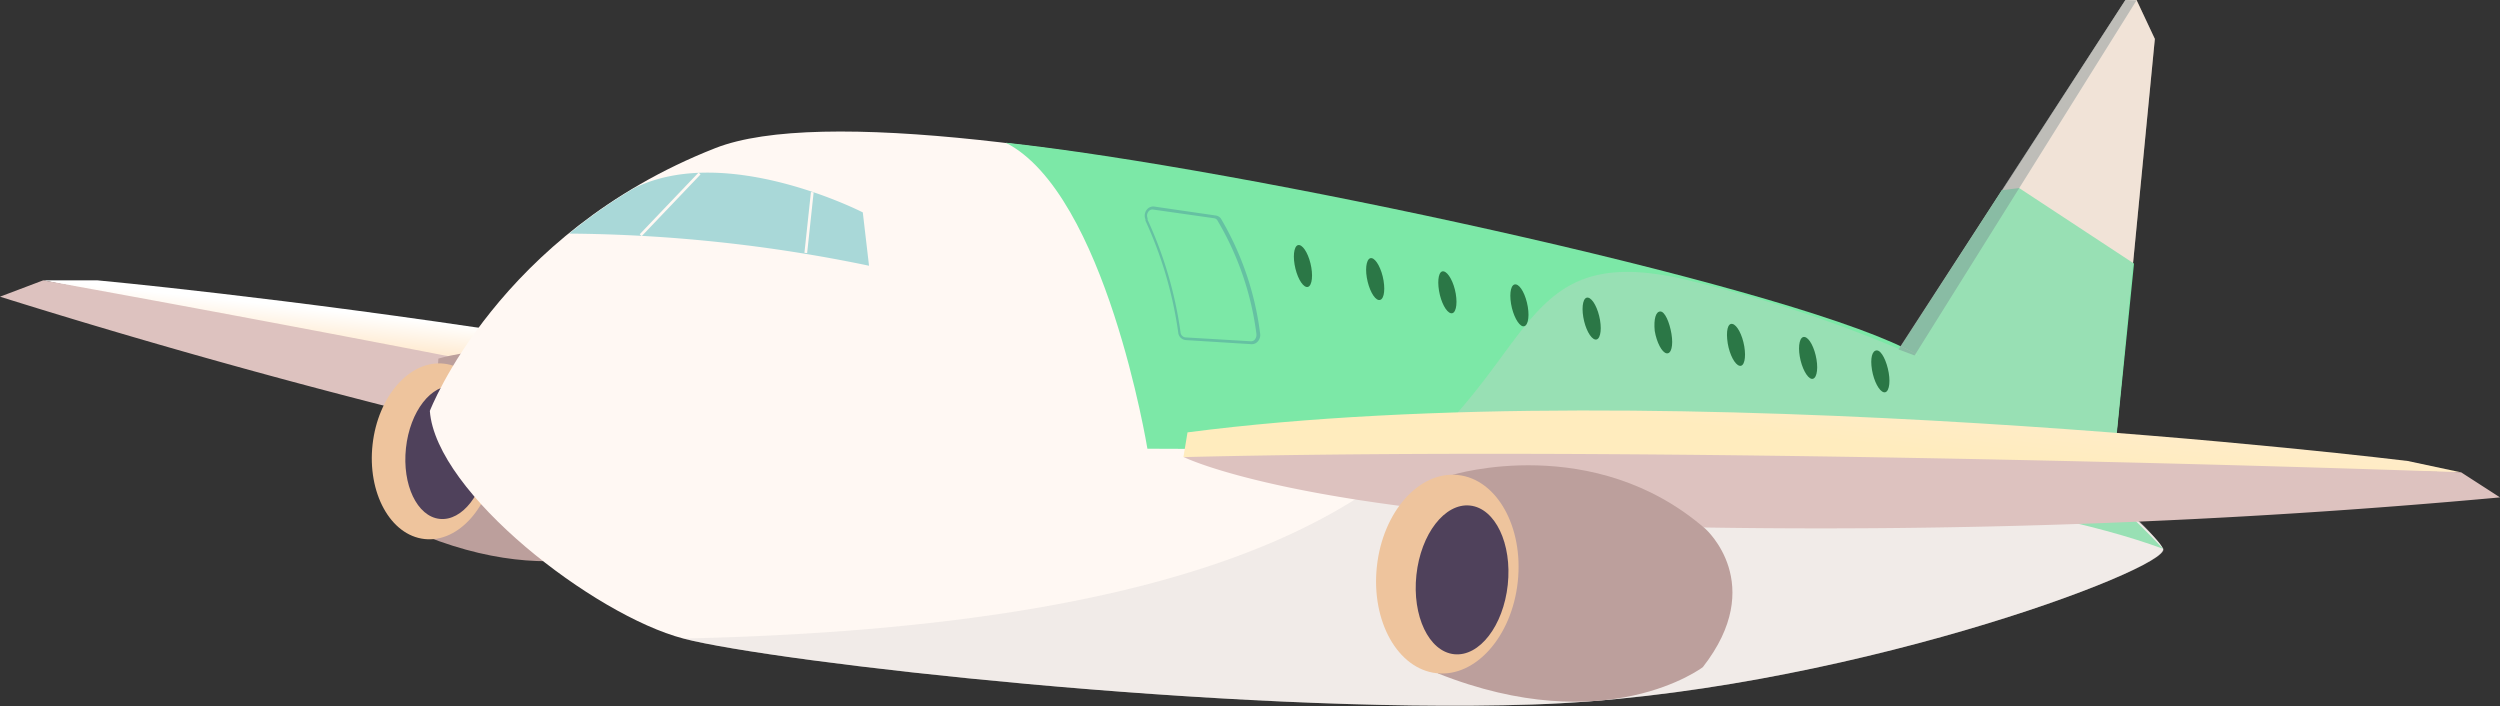 <svg xmlns="http://www.w3.org/2000/svg" xmlns:xlink="http://www.w3.org/1999/xlink" viewBox="0 0 128.42 36.29"><rect x="0" y="0" width="128.42" height="36.29" fill="#333333" stroke="none"/><defs><style>.cls-1,.cls-10,.cls-11,.cls-13,.cls-15,.cls-2,.cls-3,.cls-6,.cls-7,.cls-8,.cls-9{fill-rule:evenodd;}.cls-1{fill:url(#Безымянный_градиент_150);}.cls-2{fill:#ddc2bf;}.cls-3{fill:#bc9f9c;}.cls-4{fill:#eec49d;}.cls-5{fill:#4f415b;}.cls-6{fill:#ffecda;}.cls-12,.cls-7{fill:#fff8f3;}.cls-8{fill:#7ce8a7;}.cls-9{fill:#d1d0cf;opacity:0.32;}.cls-10{fill:#74868b;opacity:0.41;}.cls-11{fill:#a9d8d8;}.cls-13{fill:#2b7746;}.cls-14{fill:#65c1a2;}.cls-15{fill:url(#Безымянный_градиент_150-2);}</style><linearGradient id="Безымянный_градиент_150" x1="-9626.47" y1="1682.14" x2="-9626.47" y2="1675.62" gradientTransform="translate(9784.88 -623.66) rotate(6.11)" gradientUnits="userSpaceOnUse"><stop offset="0" stop-color="#ffecbe"/><stop offset="0.76" stop-color="#ffecd4"/><stop offset="1" stop-color="#fff"/></linearGradient><linearGradient id="Безымянный_градиент_150-2" x1="-535.13" y1="1678.71" x2="-535.13" y2="1672.2" gradientTransform="matrix(-0.99, -0.11, -0.11, 0.99, -260.08, -1699.19)" xlink:href="#Безымянный_градиент_150"/></defs><g id="Layer_2" data-name="Layer 2"><g id="plane"><g id="Aeroplane_1" data-name="Aeroplane 1"><g id="R_Wing" data-name="R Wing"><path class="cls-1" d="M66.57,26.25l-.06,1.28L2.22,14.4H5S43.16,17.92,66.57,26.25Z"/><path class="cls-2" d="M66.51,27.53s-6.52,1.65-26-2A382.76,382.76,0,0,1,0,15.24l2.22-.84S40.64,21.26,66.51,27.53Z"/><path class="cls-3" d="M34,27.25s-4.41,3.36-12.16.28l.68-9.11s6.48-2,11.61,2.49C34.13,20.91,37,23.43,34,27.25Z"/><ellipse class="cls-4" cx="22.33" cy="23.01" rx="4.55" ry="3.2" transform="matrix(0.11, -0.99, 0.99, 0.11, -2.93, 42.76)"/><ellipse class="cls-5" cx="22.95" cy="23.24" rx="3.43" ry="2.11" transform="translate(-2.6 43.59) rotate(-83.89)"/></g><g id="Body"><path class="cls-6" d="M108.41,25.47,110.69,2l-.94-2-.57,0L97.52,18l.83.31A68.68,68.68,0,0,1,108.41,25.47Z"/><path class="cls-7" d="M22.08,21.11S25.57,12,36.74,7.61C47.45,3.39,93.9,16.07,98.35,18.26s12.37,8.91,12.76,9.93-16.81,7.5-32.42,8S39.68,34,35.1,32.8,22.39,25.32,22.08,21.11Z"/><path class="cls-8" d="M102.83,9.77l.89-.11,5.9,3.88-1.21,11.93a79.14,79.14,0,0,0-10-7.28c-.21-.12-.51-.28-.77-.4Z"/><path class="cls-8" d="M51.66,7.33c5.14,2.61,7.28,15.72,7.28,15.72s38-.09,52.17,5.14c0,0-6.36-6.89-13.24-10.29S63.63,8.62,51.66,7.33Z"/></g><g id="Shadow"><path id="Shadow-2" data-name="Shadow" class="cls-9" d="M87.14,14.5a67.36,67.36,0,0,1,10.39,3.42L109.18,0l.57,0,.94,2-2.28,23.44,0,0a14.86,14.86,0,0,1,2.73,2.75c.4,1-16.81,7.5-32.42,8S39.68,34,35.1,32.8C86.5,31.68,71.25,10.36,87.14,14.5Z"/><polygon class="cls-10" points="98.35 18.26 109.75 0.02 109.17 0 97.52 17.95 98.35 18.26"/></g><g id="Window"><g id="front"><path class="cls-11" d="M29.24,12a78.14,78.14,0,0,1,15.4,1.65l-.32-2.74s-7-3.59-11.73-1.25A25.6,25.6,0,0,0,29.24,12Z"/><rect class="cls-12" x="39.99" y="11.36" width="3.14" height="0.14" transform="translate(25.77 51.54) rotate(-83.89)"/><rect class="cls-12" x="32.23" y="10.43" width="4.38" height="0.14" transform="translate(3.07 28.16) rotate(-46.36)"/></g><g id="Side"><path class="cls-13" d="M66.5,13.59c.1.59.37,1.1.61,1.15s.35-.41.25-1-.37-1.1-.61-1.15S66.4,13,66.5,13.59Z"/><path class="cls-13" d="M70.21,14.26c.1.59.37,1.11.61,1.15s.35-.4.25-1-.38-1.11-.61-1.15S70.11,13.67,70.21,14.26Z"/><path class="cls-13" d="M73.92,14.94c.1.59.37,1.1.61,1.15s.35-.41.25-1-.38-1.1-.62-1.15S73.82,14.34,73.92,14.94Z"/><path class="cls-13" d="M77.62,15.61c.1.59.38,1.11.61,1.15s.35-.4.25-1-.37-1.11-.61-1.15S77.52,15,77.62,15.61Z"/><path class="cls-13" d="M81.33,16.29c.1.59.37,1.1.61,1.15s.35-.41.25-1-.37-1.1-.61-1.15S81.23,15.69,81.33,16.29Z"/><path class="cls-13" d="M85,17c.1.59.37,1.11.61,1.15s.35-.4.25-1S85.52,16,85.29,16,84.94,16.37,85,17Z"/><path class="cls-13" d="M88.75,17.64c.1.59.37,1.1.61,1.15s.34-.41.24-1-.37-1.1-.61-1.15S88.65,17,88.75,17.64Z"/><path class="cls-13" d="M92.45,18.31c.1.59.38,1.11.61,1.15s.35-.4.25-1-.37-1.11-.61-1.15S92.35,17.72,92.45,18.31Z"/><path class="cls-13" d="M96.16,19c.1.59.37,1.1.61,1.15s.35-.41.25-1S96.65,18,96.41,18,96.06,18.39,96.16,19Z"/></g><path class="cls-14" d="M60.52,17.06a20.5,20.5,0,0,0-1.68-5.72l0-.07a.5.5,0,0,1,.06-.49.42.42,0,0,1,.39-.17l3.16.46a.39.39,0,0,1,.28.18,15.41,15.41,0,0,1,2,5.88.49.49,0,0,1-.12.41.4.4,0,0,1-.33.14l-3.36-.21h0A.43.43,0,0,1,60.52,17.06ZM59,10.86a.34.34,0,0,0-.05.35l0,.08a20.59,20.59,0,0,1,1.69,5.76.29.29,0,0,0,.24.28h0l3.36.2a.25.25,0,0,0,.21-.08.39.39,0,0,0,.09-.29h0a15.2,15.2,0,0,0-2-5.83.23.23,0,0,0-.18-.12l-3.16-.45h0A.26.26,0,0,0,59,10.86Z"/></g><g id="L_Wing" data-name="L Wing"><path class="cls-15" d="M61,22.21l-.21,1.27,65.61.78-2.72-.58S85.67,19,61,22.21Z"/><path class="cls-2" d="M60.81,23.48s6,3,25.81,3.6a382.8,382.8,0,0,0,41.8-1.53l-2-1.29S87.42,22.83,60.81,23.48Z"/><path class="cls-3" d="M87.47,34.27s-4.94,3.77-13.61.32l.76-10.2s7.25-2.22,13,2.79C87.61,27.18,90.81,30,87.47,34.27Z"/><ellipse class="cls-4" cx="74.35" cy="29.49" rx="5.12" ry="3.64" transform="translate(37.11 100.28) rotate(-83.89)"/><ellipse class="cls-5" cx="75.1" cy="29.79" rx="3.84" ry="2.36" transform="translate(37.49 101.29) rotate(-83.89)"/></g></g></g></g></svg>
